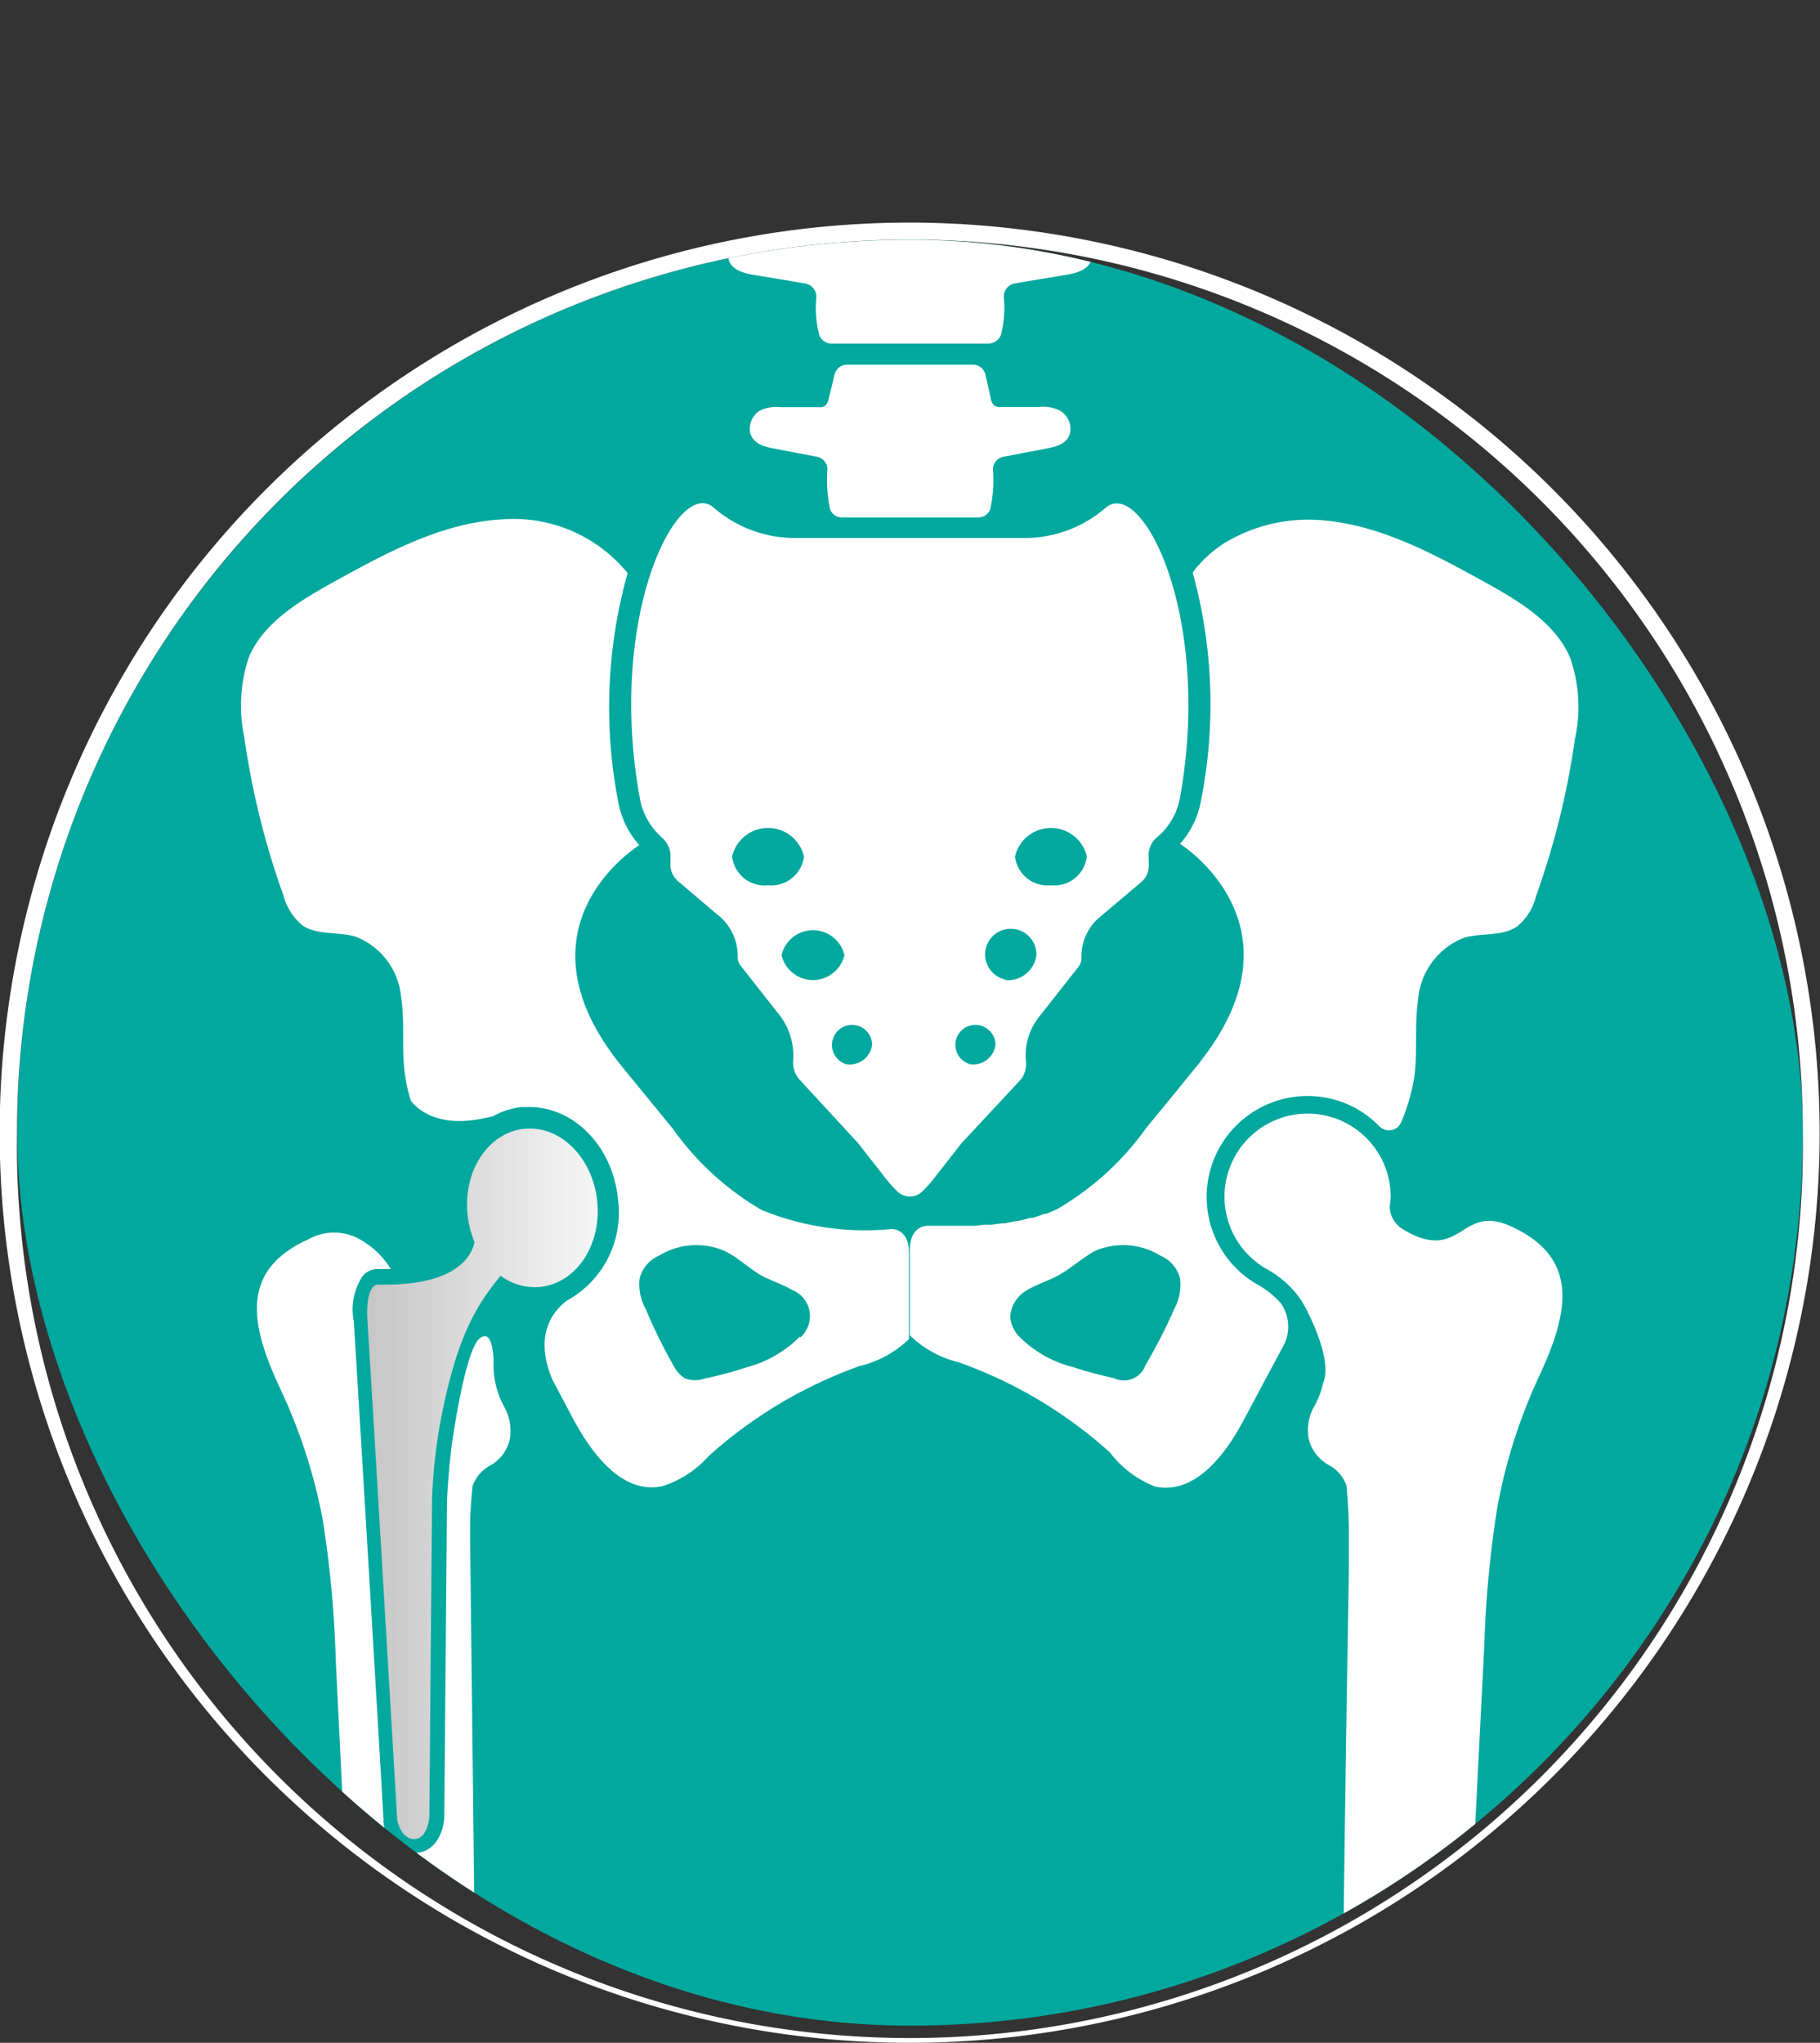 <svg xmlns="http://www.w3.org/2000/svg" xmlns:xlink="http://www.w3.org/1999/xlink" viewBox="0 0 107.12 120.22"><rect x="0" y="0" width="107.12" height="120.22" fill="#333333" stroke="none"/><defs><style>.cls-1{fill:none;}.cls-2{clip-path:url(#clip-path);}.cls-3{fill:#01a89e;}.cls-4{fill:#fff;}.cls-5{clip-path:url(#clip-path-2);}.cls-6{fill:url(#Degradado_sin_nombre);}</style><clipPath id="clip-path" transform="translate(0 13.1)"><rect class="cls-1" x="1.01" y="1.01" width="105.1" height="105.1" rx="52.55"/></clipPath><clipPath id="clip-path-2" transform="translate(0 13.1)"><path class="cls-1" d="M35.15,57.58c-.27-2.57-2.19-4.47-4.3-4.25s-3.6,2.48-3.33,5.05A5.67,5.67,0,0,0,27.93,60c-.19.87-1.11,2.5-5.26,2.5H22.2s-.72,0-.57,2.2S23.38,94,23.38,94s.19,1.12,1,1.13h0c.8,0,.89-1.3.89-1.3l.16-18.68a30.87,30.87,0,0,1,.8-6.05c.94-4.2,2.15-5.77,3.23-7.12a3.41,3.41,0,0,0,2.33.66C33.94,62.41,35.42,60.15,35.15,57.58Z"/></clipPath><linearGradient id="Degradado_sin_nombre" x1="35.18" y1="-657.42" x2="21.61" y2="-657.42" gradientTransform="matrix(1, 0, 0, -1, 0, -583.2)" gradientUnits="userSpaceOnUse"><stop offset="0" stop-color="#f6f6f6"/><stop offset="1" stop-color="#c6c6c6"/></linearGradient></defs><g id="Capa_2" data-name="Capa 2"><g id="Capa_1-2" data-name="Capa 1"><g id="Capa_2-2" data-name="Capa 2"><g id="Capa_1-2-2" data-name="Capa 1-2"><g class="cls-2"><rect class="cls-3" x="1.01" y="14.11" width="105.1" height="105.1"/><path class="cls-4" d="M64.68-10a2.77,2.77,0,0,0-1.33-.25H60.3a.69.69,0,0,1-.48-.13.83.83,0,0,1-.22-.45l-.45-1.6a.9.9,0,0,0-.87-.67h-9.4a.9.9,0,0,0-.87.67c-.15.53-.3,1.06-.44,1.59a1,1,0,0,1-.22.45.72.72,0,0,1-.49.13h-3.1a2.77,2.77,0,0,0-1.33.25,1.31,1.31,0,0,0-.7,1.39c.17.68.94.91,1.59,1L46.71-7a.93.93,0,0,1,.76.89,6.91,6.91,0,0,0,.19,2.52h0a.9.9,0,0,0,.82.53H58.62a.87.87,0,0,0,.83-.53h0a6.9,6.9,0,0,0,.2-2.52A.9.9,0,0,1,60.41-7l3.39-.56c.64-.11,1.41-.34,1.58-1A1.31,1.31,0,0,0,64.68-10Z" transform="translate(0 13.1)"/><path class="cls-4" d="M52.47,59.23h0a16.11,16.11,0,0,1-7.64-1.12,16.77,16.77,0,0,1-5.22-4.77l-2.78-3.4c-.14-.16-.25-.31-.38-.47C30,41.32,37.63,36.64,37.63,36.64A5.25,5.25,0,0,1,36.37,34a29.2,29.2,0,0,1,.57-13.37,8.64,8.64,0,0,0-7.29-3.17c-3.55.17-6.78,1.91-9.85,3.6-2.06,1.14-4.26,2.42-5.15,4.51a9,9,0,0,0-.27,4.73,47.09,47.09,0,0,0,2.3,9.29,3.44,3.44,0,0,0,1.12,1.77c.87.59,2.09.36,3.12.66a4.22,4.22,0,0,1,2.69,3.58c.24,1.53,0,3.09.24,4.62a9.32,9.32,0,0,0,.33,1.46c.45.57,1.7,1.63,4.44,1L29,52.6a4.6,4.6,0,0,1,1.69-.55h.46c2.65,0,4.9,2.32,5.22,5.39a5.91,5.91,0,0,1-3,6c-.73.54-2,1.93-.86,4.65h0l1.25,2.36c1.08,2,2.86,4.4,5.2,3.92a6.09,6.09,0,0,0,2.74-1.77,26.68,26.68,0,0,1,8.9-5.31A6.19,6.19,0,0,0,53.5,65.7v-5C53.53,59.16,52.47,59.23,52.47,59.23Zm-5.4,6.34a6.89,6.89,0,0,1-3.14,1.8,22.12,22.12,0,0,1-2.42.65,1.74,1.74,0,0,1-1.19,0,1.85,1.85,0,0,1-.68-.76A29.51,29.51,0,0,1,38,63.92a2.9,2.9,0,0,1-.35-1.8,2,2,0,0,1,1.15-1.33,4.19,4.19,0,0,1,3.89-.25c.77.39,1.39,1,2.15,1.44.58.31,1.23.5,1.79.84A1.65,1.65,0,0,1,47.54,65a1.67,1.67,0,0,1-.42.6Z" transform="translate(0 13.1)"/><path class="cls-4" d="M62.39,11.07a2.15,2.15,0,0,0-1.22-.22H58.91a.52.52,0,0,1-.43-.12.88.88,0,0,1-.17-.41L58,8.94a.76.76,0,0,0-.74-.58h-7.4a.76.76,0,0,0-.74.58c-.11.47-.22.93-.34,1.39a.88.88,0,0,1-.17.41.52.52,0,0,1-.43.12H45.93a2.18,2.18,0,0,0-1.23.22,1.26,1.26,0,0,0-.55,1.26c.14.63.75.83,1.26.93l2.67.51a.76.76,0,0,1,.62.71,8.33,8.33,0,0,0,.16,2.39h0a.74.74,0,0,0,.71.47h8a.75.75,0,0,0,.71-.47h0a8,8,0,0,0,.16-2.39.78.78,0,0,1,.62-.71l2.67-.51c.51-.1,1.13-.3,1.26-.93A1.25,1.25,0,0,0,62.39,11.07Z" transform="translate(0 13.1)"/><path class="cls-4" d="M63.59.87a2.62,2.62,0,0,0-1.2-.22H59.64A.63.63,0,0,1,59.2.53.82.82,0,0,1,59,.15l-.4-1.44a.81.81,0,0,0-.79-.6H49.29a.81.81,0,0,0-.79.6c-.13.48-.26,1-.4,1.43a.81.81,0,0,1-.19.41.61.61,0,0,1-.45.12H44.71a2.62,2.62,0,0,0-1.2.22,1.17,1.17,0,0,0-.63,1.26c.16.62.85.82,1.43.92l3.06.51a.8.8,0,0,1,.68.79,6.26,6.26,0,0,0,.18,2.28h0a.79.79,0,0,0,.74.47h9.19a.81.81,0,0,0,.74-.48h0a6.26,6.26,0,0,0,.18-2.28.8.8,0,0,1,.68-.79l3.06-.51c.58-.1,1.28-.3,1.43-.92A1.19,1.19,0,0,0,63.59.87Z" transform="translate(0 13.1)"/><path class="cls-4" d="M65.09,16.77a7.28,7.28,0,0,1-4.62,1.79H46.6A7.3,7.3,0,0,1,42,16.77c-2.11-1.82-6.27,6.34-4.36,17A4,4,0,0,0,38.76,36l.26.25a1.44,1.44,0,0,1,.44,1.14v.31a1.29,1.29,0,0,0,.46,1.07l2.25,1.91a3.09,3.09,0,0,1,1.25,2.5.84.84,0,0,0,.17.55l2.36,3a3.91,3.91,0,0,1,.73,2.63,1.49,1.49,0,0,0,.4,1.1l3.42,3.71,1.66,2.12a7.85,7.85,0,0,0,.67.74,1.05,1.05,0,0,0,1.44,0,6.68,6.68,0,0,0,.67-.74l1.66-2.12L60,50.52a1.46,1.46,0,0,0,.39-1.14,3.6,3.6,0,0,1,.73-2.59l2.36-3a.86.86,0,0,0,.17-.56,3,3,0,0,1,1.06-2.34l2.44-2.06a1.26,1.26,0,0,0,.46-1.07v-.31A1.45,1.45,0,0,1,68,36.26l.3-.26a4,4,0,0,0,1.16-2.2C71.36,23.11,67.21,15,65.09,16.77ZM45.21,39a1.93,1.93,0,0,1-2.12-1.69,2.17,2.17,0,0,1,4.23,0A1.94,1.94,0,0,1,45.21,39ZM46,43.11a1.9,1.9,0,0,1,3.7,0,1.9,1.9,0,0,1-3.7,0Zm3.85,6.43A1.18,1.18,0,0,1,49,48.13a1.18,1.18,0,0,1,2.33.26,1.32,1.32,0,0,1-1.41,1.15Zm7.3,0a1.18,1.18,0,0,1-.89-1.41,1.18,1.18,0,0,1,2.33.26,1.32,1.32,0,0,1-1.41,1.15Zm2-5A1.51,1.51,0,1,1,61,43.11a1.69,1.69,0,0,1-1.82,1.47ZM61.86,39a1.93,1.93,0,0,1-2.12-1.69,2.17,2.17,0,0,1,4.23,0A1.93,1.93,0,0,1,61.86,39Z" transform="translate(0 13.1)"/><g class="cls-5"><path class="cls-6" d="M35.15,57.58c-.27-2.57-2.19-4.47-4.3-4.25s-3.6,2.48-3.33,5.05A5.67,5.67,0,0,0,27.93,60c-.19.87-1.11,2.5-5.26,2.5H22.2s-.72,0-.57,2.2S23.38,94,23.38,94s.19,1.12,1,1.13h0c.8,0,.89-1.3.89-1.3l.16-18.68a30.87,30.87,0,0,1,.8-6.05c.94-4.2,2.15-5.77,3.23-7.12a3.41,3.41,0,0,0,2.33.66C33.94,62.41,35.42,60.15,35.15,57.58Z" transform="translate(0 13.1)"/></g><path class="cls-4" d="M29.65,69.64a5.08,5.08,0,0,1-.6-2.53h0c0-.6-.11-2-.81-1.45-.88.68-1.64,6.21-1.64,6.21h0c-.13,1-.23,2.14-.29,3.28l-.16,18.66v.06c-.07,1-.63,2.07-1.72,2.07a2,2,0,0,1-1.86-1.82V94c0-.28-1.6-27.19-1.75-29.34A3.59,3.59,0,0,1,21.34,62a1.18,1.18,0,0,1,.83-.42H23a5,5,0,0,0-2-1.84,3.1,3.1,0,0,0-2.84.09C14,61.7,14.8,65,16.5,68.64A31.9,31.9,0,0,1,19,76.37a64.11,64.11,0,0,1,.76,8.18q.54,11,1.07,22H28q-.16-14.55-.33-29V76.8c0-.86.07-1.67.14-2.44a2.21,2.21,0,0,1,1-1.19A2.37,2.37,0,0,0,30,71.63,2.94,2.94,0,0,0,29.65,69.64Z" transform="translate(0 13.1)"/><path class="cls-4" d="M88.91,59.06c-2.89-1.3-2.87,2-6,.38l-.36-.21a1.62,1.62,0,0,1-.76-1.29,5.7,5.7,0,0,0,.06-.58,4.89,4.89,0,1,0-7.32,4.21,5.89,5.89,0,0,1,2.08,1.89c.12.2.24.41.35.64h0c.09.19.19.38.28.59.84,1.9.9,3,.63,3.62a5,5,0,0,1-.48,1.29,2.86,2.86,0,0,0-.36,2,2.42,2.42,0,0,0,1.22,1.54,2.21,2.21,0,0,1,1,1.19c.07.77.12,1.58.14,2.44v2.45Q79.16,92.87,79,106.5h7.21q.57-11.35,1.15-22.72a64.12,64.12,0,0,1,.77-8.18,31.82,31.82,0,0,1,2.47-7.73C92.28,64.24,93.07,60.94,88.91,59.06Z" transform="translate(0 13.1)"/><path class="cls-1" d="M68.31,60.79a4.19,4.19,0,0,0-3.89-.25c-.76.39-1.39,1-2.15,1.44-.58.31-1.23.5-1.79.84A1.68,1.68,0,0,0,60,65.57a6.75,6.75,0,0,0,3.14,1.8,22.57,22.57,0,0,0,2.41.65,1.35,1.35,0,0,0,1.87-.76,31.44,31.44,0,0,0,1.7-3.32,3,3,0,0,0,.35-1.8A2,2,0,0,0,68.31,60.79Z" transform="translate(0 13.1)"/><path class="cls-4" d="M92.41,25.6c-.89-2.09-3.08-3.37-5.14-4.51-3.08-1.69-6.3-3.43-9.86-3.6a9.61,9.61,0,0,0-4.32.83h0l-.45.22h0l-.42.23h0a3,3,0,0,0-.38.24h0l-.34.25-.08.07a3.11,3.11,0,0,0-.28.23l-.12.12a2.09,2.09,0,0,0-.22.2l-.17.19-.15.16c-.1.12-.19.24-.28.37h0A29.19,29.19,0,0,1,70.69,34a5.49,5.49,0,0,1-.17.7v0a5.17,5.17,0,0,1-1.07,1.86h0S76.79,41.14,70.93,49l-.3.4h0c-.12.16-.25.32-.38.47q-1.38,1.71-2.78,3.4a16.77,16.77,0,0,1-5.22,4.77,7.17,7.17,0,0,1-.69.3l-.11,0c-.22.09-.45.16-.67.23h-.14c-.23.07-.46.13-.7.18h-.08l-.7.14h-.08a6.06,6.06,0,0,0-.73.09h-.14a3,3,0,0,0-.73.06H54.61s-1.06-.07-1.06,1.44v5a6.19,6.19,0,0,0,2.87,1.59,26.56,26.56,0,0,1,8.91,5.31A6.1,6.1,0,0,0,68,74.39c2.34.48,4.13-1.89,5.2-3.92L75.59,66a2.4,2.4,0,0,0-.21-2.41A5.27,5.27,0,0,0,74,62.49a5.94,5.94,0,1,1,5.92-10.3,6.06,6.06,0,0,1,1.27,1,.8.8,0,0,0,1.12,0,1.14,1.14,0,0,0,.15-.23,11.22,11.22,0,0,0,.78-2.67c.21-1.53,0-3.09.23-4.62a4.27,4.27,0,0,1,2.69-3.58c1-.3,2.25-.07,3.12-.66a3.24,3.24,0,0,0,1.12-1.77,47.09,47.09,0,0,0,2.3-9.29A8.75,8.75,0,0,0,92.41,25.6ZM69.12,63.92a31.44,31.44,0,0,1-1.7,3.32,1.35,1.35,0,0,1-1.87.76,22.57,22.57,0,0,1-2.41-.65A6.77,6.77,0,0,1,60,65.57a1.88,1.88,0,0,1-.54-1.15,1.92,1.92,0,0,1,1-1.6c.56-.34,1.21-.53,1.79-.84.76-.42,1.39-1,2.15-1.44a4.19,4.19,0,0,1,3.89.25,2,2,0,0,1,1.16,1.33A3,3,0,0,1,69.12,63.92Z" transform="translate(0 13.1)"/></g><path class="cls-4" d="M53.56,1a52.55,52.55,0,0,1,52.55,52.55h0A52.56,52.56,0,1,1,1,53.56H1A52.55,52.55,0,0,1,53.54,1h0m0-1a53.56,53.56,0,1,0,53.56,53.56h0A53.61,53.61,0,0,0,53.56,0Z" transform="translate(0 13.1)"/></g></g></g></g></svg>